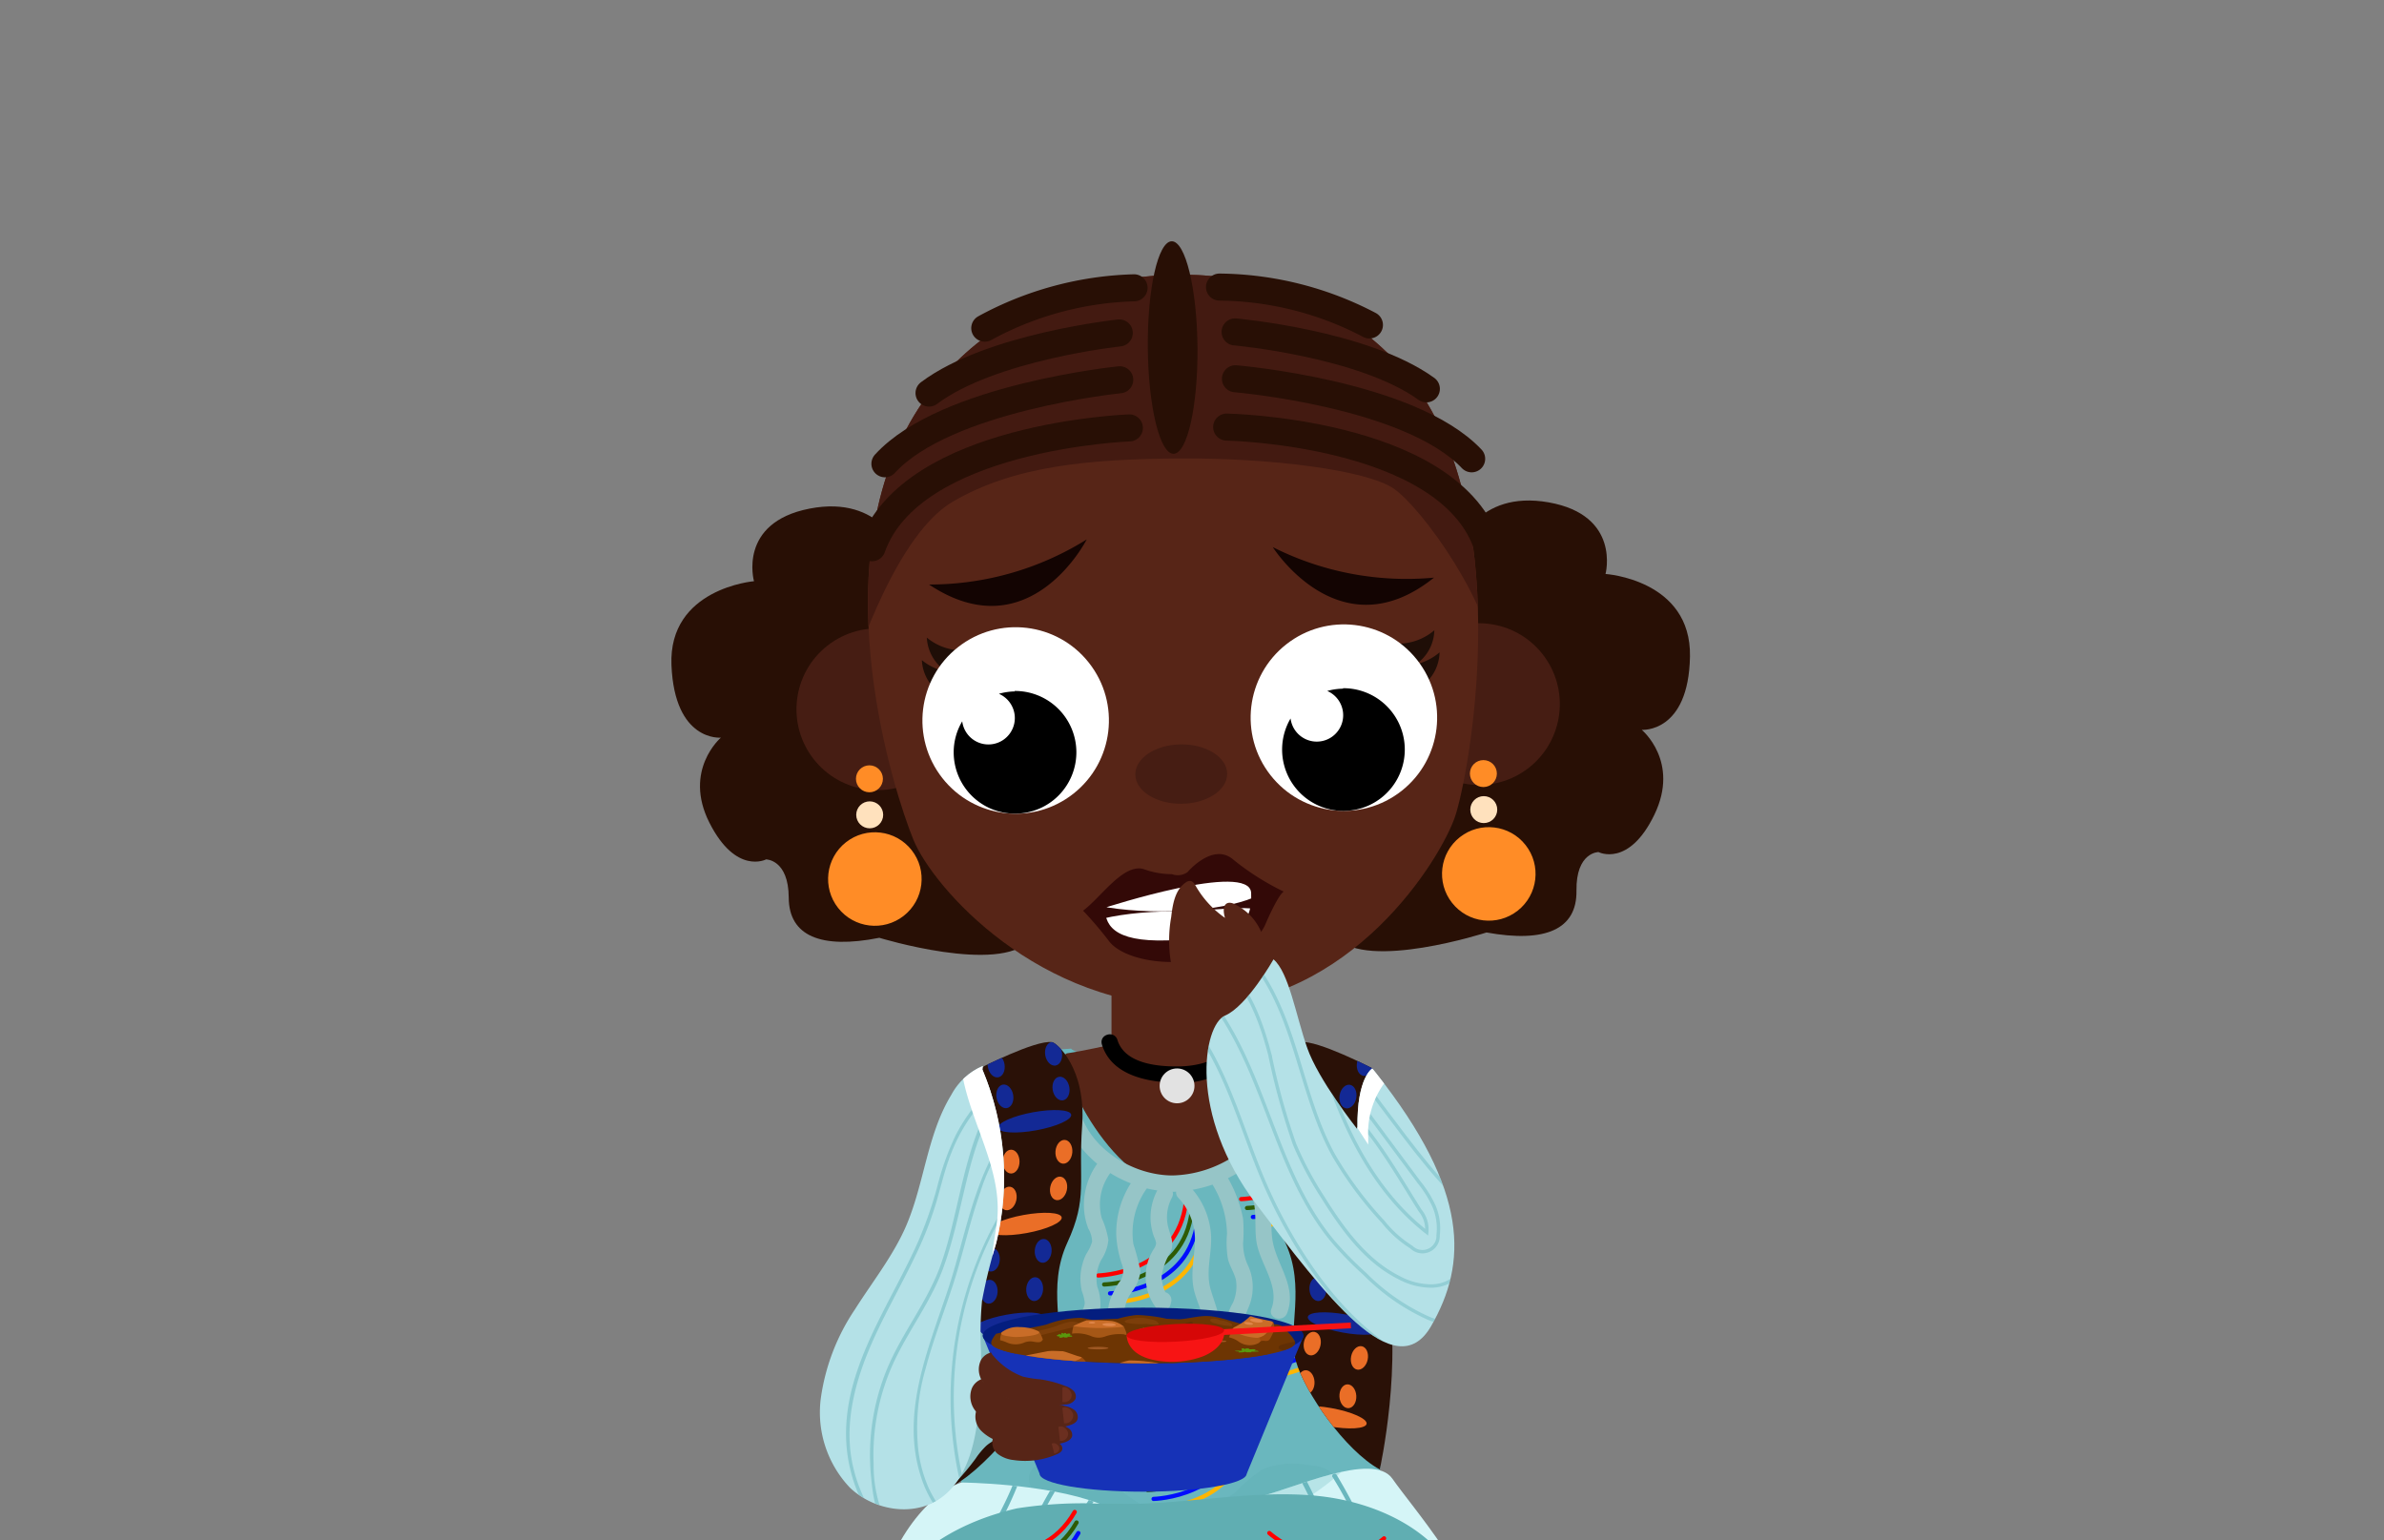 <svg xmlns="http://www.w3.org/2000/svg" xmlns:xlink="http://www.w3.org/1999/xlink" viewBox="0 0 260 168"><rect x="0" y="0" width="260" height="168" fill="#808080" stroke="none"/><defs><style>.cls-1,.cls-30{fill:#6ab7be;}.cls-2{fill:#572517;}.cls-3{fill:#a55716;}.cls-4{fill:#b4e1e7;}.cls-5{fill:#330907;}.cls-6{fill:#d5f5f7;}.cls-7{fill:#2a1107;}.cls-28,.cls-8{fill:#60aeb2;}.cls-12,.cls-13,.cls-14,.cls-15,.cls-24,.cls-60,.cls-9{fill:none;}.cls-10{fill:#9b4a0d;}.cls-11{clip-path:url(#clip-path);}.cls-12{stroke:red;}.cls-12,.cls-13,.cls-14,.cls-15,.cls-24{stroke-linecap:round;stroke-linejoin:round;}.cls-12,.cls-13,.cls-14,.cls-15{stroke-width:0.46px;}.cls-13{stroke:#2d5b04;}.cls-14{stroke:#000dff;}.cls-15{stroke:#ffb600;}.cls-16{fill:#fff;}.cls-17{fill:#e2e2e2;}.cls-18{fill:#280f05;}.cls-19{fill:#461d13;}.cls-20{clip-path:url(#clip-path-2);}.cls-21{fill:#431a11;}.cls-22{fill:#1f0e07;}.cls-23{fill:#130402;}.cls-24{stroke:#280f05;stroke-width:2.95px;}.cls-25{fill:#ff8c26;}.cls-26{fill:#ffe1bd;}.cls-27{fill:#96c5c7;}.cls-28{opacity:0.37;}.cls-29{clip-path:url(#clip-path-3);}.cls-30{opacity:0.28;}.cls-31{clip-path:url(#clip-path-4);}.cls-32{fill:#ea6e27;}.cls-33{fill:#132995;}.cls-34{clip-path:url(#clip-path-5);}.cls-35{fill:#479e9e;}.cls-36{clip-path:url(#clip-path-6);}.cls-37{fill:#87c1c6;}.cls-38{fill:#1632b7;}.cls-39{fill:#041e7f;}.cls-40{clip-path:url(#clip-path-7);}.cls-41{fill:#6d3503;}.cls-42{fill:#7c3e0a;}.cls-43{fill:#602e05;}.cls-44{fill:#c96d28;}.cls-45{fill:#e0874b;}.cls-46{clip-path:url(#clip-path-8);}.cls-47{fill:#9b4a0e;}.cls-48{clip-path:url(#clip-path-9);}.cls-49{clip-path:url(#clip-path-10);}.cls-50{clip-path:url(#clip-path-11);}.cls-51{fill:#9e5823;}.cls-52{fill:#58990d;}.cls-53{clip-path:url(#clip-path-12);}.cls-54{opacity:0.51;}.cls-55{fill:#6b2f20;}.cls-56{clip-path:url(#clip-path-13);}.cls-57{fill:#f71414;}.cls-58{fill:#d60707;}.cls-59{clip-path:url(#clip-path-14);}.cls-60{stroke:#6ab7be;stroke-miterlimit:10;stroke-width:0.37px;opacity:0.44;}</style><clipPath id="clip-path"><path class="cls-1" d="M116.81,114.37s-6.7.32-9.94,2.16-.08,6.1-1.12,20-1.86,19-.72,26.5c0,0,5.85,2.56,21.44,1.92s23.11-2.08,23.88-4-.13-16.83-1.55-21.38-.52-20.54-.26-21.88-4.19-3.06-8.85-3C139.69,114.67,118.54,116.25,116.81,114.37Z"/></clipPath><clipPath id="clip-path-2"><path class="cls-2" d="M127.78,30s-19.19-.41-28.56,16.12-1.73,40.24.39,45.45,13.64,18.38,30.75,18.23S157.2,93.56,158.71,89s6.48-31.3-4-46.49C145.06,28.62,127.78,30,127.78,30Z"/></clipPath><clipPath id="clip-path-3"><path class="cls-6" d="M104.85,161.69s9.25.08,15,2.29,14,0,17.51-.76,12.37-5,14.5-1.94,9.71,11.73,8.54,15.38-10.69,10.53-16,9.75-15.78-.91-19.24-.39-13.7,1.29-18.36.65-13.2-1.85-11.51-10.54S101.74,162.72,104.85,161.69Z"/></clipPath><clipPath id="clip-path-4"><path class="cls-7" d="M114.74,113.66c.53.08,3.72,2.87,3.28,9.09s.64,7.87-1.62,12.79-.19,9.48-1.14,12.87S107.84,160,104,162c0,0-.58-13.62,1.43-22.34s4.86-18.14,1.4-23.15C106.87,116.53,112.92,113.39,114.74,113.66Z"/></clipPath><clipPath id="clip-path-5"><path class="cls-7" d="M141.84,113.66c-.54.08-3.72,2.87-3.29,9.09s-.64,7.87,1.63,12.79.19,9.48,1.14,12.87,5.36,9.78,9.16,11.86c0,0,2.63-11.87.62-20.59s-4.86-18.14-1.4-23.15C149.7,116.53,143.65,113.39,141.84,113.66Z"/></clipPath><clipPath id="clip-path-6"><path class="cls-8" d="M110.91,164.51c-6,1.36-11.82,4.59-14.51,10.08-3.66,7.49-.7,17.13,5.65,22.53a20,20,0,0,1,3.53-8c3.9-5.06,11.22-2.7,17.46-4.06,7-1.54,12.11-4.43,18.91-2s14.28,6.37,14,13.58c4.39-3.17,4.9-9.43,4.78-14.85-.07-3.05-.22-6.17-1.42-9-2.58-6-9.44-9.09-15.94-9.67s-13,.75-19.54.9c-1.7,0-3.41,0-5.11-.06A46.8,46.8,0,0,0,110.91,164.51Z"/></clipPath><clipPath id="clip-path-7"><path class="cls-9" d="M141.25,146.45c0,1.24-7.84,2.25-16.45,2.25s-16.7-1-16.7-2.25,7.27-8.31,15.87-8.31S141.25,145.2,141.25,146.45Z"/></clipPath><clipPath id="clip-path-8"><path class="cls-3" d="M120.75,149.29a1.64,1.64,0,0,0-.25,1.2c.17.54,4.6.7,4.94.64a3.37,3.37,0,0,0,1.93-1c.33-.6-.31-1.2-.31-1.2l-3.91.09Z"/></clipPath><clipPath id="clip-path-9"><path class="cls-3" d="M111.46,148a12.63,12.63,0,0,0-.35,1.72c-.07.67,2.65,1.7,3.38,1.65a11.3,11.3,0,0,0,4.11-1.64c.61-.63-.68-1.73-.68-1.73l-5,0Z"/></clipPath><clipPath id="clip-path-10"><path class="cls-10" d="M134.47,144.88A8.22,8.22,0,0,0,134,146c-.13.41,1.86,1.15,3.14,1.13a2.06,2.06,0,0,0,1.78-1.42c0-.11.18-1.39-.12-1.56l-3.07.73Z"/></clipPath><clipPath id="clip-path-11"><path class="cls-3" d="M125.34,146.11s-.36.9-.1,1.3,3,.3,3.56.33a5,5,0,0,0,2.71-.4c.68-.51.18-1.51.18-1.51l-5.63.18Z"/></clipPath><clipPath id="clip-path-12"><path class="cls-4" d="M107.19,116.26a7,7,0,0,0-3.44,3.15c-2.67,4.37-2.94,9.78-5,14.46-1.42,3.2-3.65,6-5.51,8.94a23,23,0,0,0-3.73,9.76,11.92,11.92,0,0,0,3.18,9.68c2.54,2.43,6.74,3.2,9.69,1.28s3.95-5.84,4.31-9.38a60.33,60.33,0,0,0,.3-6.72,38.07,38.07,0,0,1,.11-5.55,58.22,58.22,0,0,1,1.55-6.32,30.32,30.32,0,0,0-1.51-18.92"/></clipPath><clipPath id="clip-path-13"><path class="cls-5" d="M120.5,99s15.8-5.12,15.95-1.61-1.47,4.69-8,5.12S120.5,101.23,120.5,99Z"/></clipPath><clipPath id="clip-path-14"><path class="cls-4" d="M138.89,104.63s-2.89,5.11-5.28,6.13-4.08,10.72,3.41,20.59,15.14,20.08,19.06,13.28,4.25-14.63-6-27.58l-.42-.52s-1.69,1-1.61,6.39l-.06.18s-4.21-5.31-5.44-8.85S140.57,106.06,138.89,104.63Z"/></clipPath></defs><g id="Layer_7" data-name="Layer 7"><path class="cls-1" d="M116.81,114.37s-6.7.32-9.94,2.16-.08,6.1-1.12,20-1.86,19-.72,26.5c0,0,5.85,2.56,21.44,1.92s23.11-2.08,23.88-4-.13-16.83-1.55-21.38-.52-20.54-.26-21.88-4.19-3.06-8.85-3C139.69,114.67,118.54,116.25,116.81,114.37Z"/><g class="cls-11"><path class="cls-12" d="M119.77,139.11s8.7-.17,9.58-8.1"/><path class="cls-13" d="M120.42,140.09s8.69-.17,9.57-8.11"/><path class="cls-14" d="M121.06,141.06s8.7-.17,9.57-8.1"/><path class="cls-15" d="M121.7,142s8.7-.17,9.57-8.11"/><path class="cls-12" d="M112.32,151.86s8.69-.17,9.57-8.11"/><path class="cls-13" d="M113,152.83s8.7-.17,9.57-8.1"/><path class="cls-14" d="M113.6,153.81s8.7-.17,9.57-8.11"/><path class="cls-15" d="M114.24,154.78s8.7-.17,9.57-8.1"/><path class="cls-12" d="M124.52,161.53s8.7-.17,9.58-8.11"/><path class="cls-13" d="M125.17,162.51s8.7-.18,9.57-8.11"/><path class="cls-14" d="M125.81,163.48s8.7-.17,9.57-8.11"/><path class="cls-15" d="M126.45,164.46s8.7-.17,9.57-8.11"/><path class="cls-12" d="M135.36,130.78s8.69-.17,9.57-8.11"/><path class="cls-13" d="M136,131.75s8.7-.17,9.57-8.1"/><path class="cls-14" d="M136.64,132.73s8.7-.17,9.57-8.11"/><path class="cls-15" d="M137.28,133.7s8.7-.17,9.57-8.1"/><path class="cls-12" d="M136.07,147.22s8.7-.17,9.58-8.11"/><path class="cls-13" d="M136.72,148.19s8.69-.17,9.57-8.11"/><path class="cls-14" d="M137.36,149.17s8.7-.17,9.57-8.11"/><path class="cls-15" d="M138,150.14s8.7-.17,9.57-8.11"/><path class="cls-16" d="M102.53,112.63c3.9,1.45,6.62,5.2,7.7,9.22s.72,8.29,0,12.38a66.06,66.06,0,0,1-1.76,7.22c-.48,1.56-1.24,3.32-2.82,3.7-2.45-10.65-4.91-21.55-3.72-32.42.07-.63.72-1.46,1.12-1l-.35,1.14"/></g><path class="cls-2" d="M121.22,107.62v6.31s-3.11.7-4.84.95,4.58,14.7,12.19,14.7,12-12.1,12.53-14.52l-6-1.65v-6.59S122.17,103.91,121.22,107.62Z"/><path d="M120.17,113.9c1,3.32,4.83,4.11,7.88,4.18a9.77,9.77,0,0,0,8.44-3.74c.66-.94-.88-1.82-1.53-.9-1.5,2.11-4.16,2.89-6.64,2.87-2.23,0-5.66-.35-6.45-2.88-.33-1.09-2-.63-1.7.47Z"/><circle class="cls-17" cx="128.37" cy="118.43" r="1.9"/><path class="cls-18" d="M98.3,60.24s-2.13-6.3-10-4.77-6.07,7.92-6.07,7.92-9.35.77-9,9.16,5.39,7.9,5.39,7.9S74.47,84,77.37,89.73s6.18,4,6.18,4,2.45,0,2.47,4.17,3.49,5.65,9.88,4.38c0,0,13.08,4,16.42.27l-2.85-38Z"/><path class="cls-18" d="M159,59.72s2-6.33,9.9-4.93,6.2,7.81,6.2,7.81,9.36.61,9.21,9-5.26,8-5.26,8,4.18,3.45,1.38,9.25-6.1,4.08-6.1,4.08-2.46,0-2.4,4.22-3.4,5.71-9.81,4.55c0,0-13,4.21-16.42.55l2.2-38Z"/><circle class="cls-19" cx="95.68" cy="77.35" r="8.82" transform="translate(-27.34 75.72) rotate(-38.19)"/><circle class="cls-19" cx="161.29" cy="76.79" r="8.82" transform="translate(-12.95 116.16) rotate(-38.19)"/><path class="cls-2" d="M127.78,30s-19.19-.41-28.56,16.12-1.73,40.24.39,45.45,13.64,18.38,30.75,18.23S157.2,93.56,158.71,89s6.48-31.3-4-46.49C145.06,28.62,127.78,30,127.78,30Z"/><g class="cls-20"><path class="cls-21" d="M92.5,74.54s4.67-15.86,11.37-19.8S118.75,50.07,128.6,50,149,51.24,152,53.29,162.84,66,163.29,73.55l3.11-45.93-53.33-5S96,26.79,95.6,26.93s-8.47,10.44-8.47,10.44Z"/></g><ellipse class="cls-18" cx="127.89" cy="37.91" rx="2.71" ry="11.59" transform="translate(-0.32 1.09) rotate(-0.49)"/><path class="cls-22" d="M105.24,70.93a6.07,6.07,0,0,1-4.16-1.39,4.68,4.68,0,0,0,2.11,3.68S106,73.26,105.24,70.93Z"/><path class="cls-22" d="M104.7,73.36A6.12,6.12,0,0,1,100.54,72a4.64,4.64,0,0,0,2.11,3.68S105.44,75.69,104.7,73.36Z"/><circle class="cls-16" cx="110.77" cy="78.57" r="10.17" transform="translate(-24.87 85.31) rotate(-38.19)"/><path d="M110.68,75.41a6.65,6.65,0,0,0-1.74.26,2.88,2.88,0,1,1-4,3,6.59,6.59,0,0,0-.93,3.44,6.69,6.69,0,1,0,6.63-6.75Z"/><path class="cls-22" d="M152.3,70.2a6.08,6.08,0,0,0,4.13-1.46,4.64,4.64,0,0,1-2,3.71S151.6,72.54,152.3,70.2Z"/><path class="cls-22" d="M152.88,72.62A6.15,6.15,0,0,0,157,71.15,4.68,4.68,0,0,1,155,74.87S152.19,75,152.88,72.62Z"/><circle class="cls-16" cx="146.57" cy="78.26" r="10.17" transform="translate(-17.02 107.38) rotate(-38.19)"/><path d="M146.49,75.11a6.59,6.59,0,0,0-1.74.25,2.88,2.88,0,1,1-4,3,6.69,6.69,0,1,0,5.71-3.3Z"/><path class="cls-23" d="M101.32,63.75a32.33,32.33,0,0,0,17.2-4.92S112.31,71.07,101.32,63.75Z"/><path class="cls-23" d="M156.39,63a32.37,32.37,0,0,1-17.58-3.33S146.11,71.24,156.39,63Z"/><ellipse class="cls-19" cx="128.82" cy="84.43" rx="5.01" ry="3.24" transform="translate(-0.71 1.1) rotate(-0.49)"/><path class="cls-24" d="M123.17,46.67s-23.76.84-28.07,13.07"/><path class="cls-24" d="M122.12,41.42s-19,1.91-25.61,9.16"/><path class="cls-24" d="M122.07,36.31s-14,1.49-20.75,6.56"/><path class="cls-24" d="M123.68,31.39a36,36,0,0,0-16.28,4.4"/><path class="cls-24" d="M133.78,46.58s23.77.44,28.29,12.59"/><path class="cls-24" d="M134.74,41.31s19,1.59,25.76,8.73"/><path class="cls-24" d="M134.7,36.2s14,1.25,20.86,6.21"/><path class="cls-24" d="M133,31.31a35.84,35.84,0,0,1,16.35,4.13"/><circle class="cls-25" cx="162.37" cy="95.3" r="5.1" transform="translate(-24.17 120.8) rotate(-38.19)"/><circle class="cls-26" cx="161.82" cy="88.3" r="1.47"/><circle class="cls-25" cx="161.78" cy="84.37" r="1.47"/><circle class="cls-25" cx="95.41" cy="95.87" r="5.1" transform="translate(-38.85 79.51) rotate(-38.19)"/><circle class="cls-26" cx="94.85" cy="88.87" r="1.47"/><circle class="cls-25" cx="94.82" cy="84.94" r="1.47"/><path class="cls-27" d="M116.05,121.47c1.3,5.09,6.81,8.45,11.87,8.51a14.52,14.52,0,0,0,13-8.91c.44-1-1.27-1.51-1.7-.47a12.73,12.73,0,0,1-11.34,7.6c-4.29,0-9.06-2.88-10.17-7.2a.88.88,0,0,0-1.7.47Z"/><path class="cls-27" d="M120,126.49a7.7,7.7,0,0,0-1.79,4.88,7.11,7.11,0,0,0,.48,2.62,3,3,0,0,1,.42,1.43,5.15,5.15,0,0,1-.65,1.36,6.27,6.27,0,0,0-.63,2.55,6.67,6.67,0,0,0,.15,1.47,4.83,4.83,0,0,1,.32,1.27c0,.71-.64,1.35-1,1.92a3.41,3.41,0,0,0-.58,2.12c.08.65,1,1.3,1.52.62a7.45,7.45,0,0,0,1.11-1.91c.43-1.06-1.28-1.52-1.71-.47a4.29,4.29,0,0,1-.66,1.13l1.52.63c-.15-1.29,1.29-2.32,1.51-3.59a5.47,5.47,0,0,0-.34-2.19,4.41,4.41,0,0,1,.43-2.92,4.74,4.74,0,0,0,.78-2.17,9.36,9.36,0,0,0-.73-2.4,5.78,5.78,0,0,1,1.09-5.1c.71-.87-.53-2.13-1.26-1.25Z"/><path class="cls-27" d="M123.61,128.64a10.05,10.05,0,0,0-1.87,6.07,11.64,11.64,0,0,0,.61,3.15,2,2,0,0,1-.36,2.08,11.3,11.3,0,0,0-.81,1.54,4.69,4.69,0,0,0-.17,3.05c.29,1.16,1,2.27.88,3.5-.2,2.08-1.7,3.73-.63,5.82a.85.85,0,0,0,.77.44,1.14,1.14,0,0,0,1.11-1.48c-.22-1.12-1.93-.64-1.71.47l0,.18.09-.68-.12.16.77-.44-.18,0,.76.44c-.46-.91.07-2,.38-2.86a6.81,6.81,0,0,0,.5-2.67,11.18,11.18,0,0,0-.79-2.82,3.91,3.91,0,0,1,.54-3.6,4.54,4.54,0,0,0,1-2.36,26,26,0,0,0-.77-2.94,8.33,8.33,0,0,1,1.53-6.17c.66-.93-.87-1.82-1.53-.9Z"/><path class="cls-27" d="M126.26,129.75a6.29,6.29,0,0,0-.77,3.42,6.36,6.36,0,0,0,.37,1.73,2.27,2.27,0,0,1,.23.71,1.49,1.49,0,0,1-.3.68,5.6,5.6,0,0,0,.23,6.26.9.9,0,0,0,1.62-.21l.1-.38a.89.89,0,0,0-1.71-.47l-.1.38,1.62-.21a4,4,0,0,1-.85-2.55,7.35,7.35,0,0,1,1-2.63c.43-1.1-.19-1.91-.37-3a4.5,4.5,0,0,1,.48-2.86c.54-1-1-1.9-1.53-.9Z"/><path class="cls-27" d="M128.51,130.64a6.63,6.63,0,0,1,1.81,4.79c-.06,1.94-.58,3.73,0,5.66.24.83.6,1.62.82,2.45a4.14,4.14,0,0,1-.23,2.75,5.23,5.23,0,0,0-.38,2.44,12.19,12.19,0,0,1,.37,2.93c-.16,1.11,1.53,1.6,1.71.47l.09-.57c.17-1.12-1.54-1.6-1.71-.48l-.09.58,1.71.47a7.93,7.93,0,0,0-.17-2.7,5.6,5.6,0,0,1,.38-3.21c.65-2-.24-3.69-.79-5.6-.61-2.13.29-4.26,0-6.41a8.49,8.49,0,0,0-2.28-4.82c-.78-.84-2,.42-1.25,1.25Z"/><path class="cls-28" d="M121.65,162.05a17.67,17.67,0,0,0,3,2.14,8.12,8.12,0,0,0,3.51.72,10.17,10.17,0,0,0,6.53-2.13,18.31,18.31,0,0,1,3-2.52,8.72,8.72,0,0,1,4.76-.5c1.19.1,2.56.31,3.13,1.36.73,1.35-.49,2.95-1.77,3.81-3.49,2.35-7.9,2.78-12.11,3a39.34,39.34,0,0,1-7.52-.13c-3.57-.49-10-1.81-11.72-5.57-.87-1.95.72-2.82,2.55-2.84A11.35,11.35,0,0,1,121.65,162.05Z"/><path class="cls-27" d="M132.22,129.17a10.65,10.65,0,0,1,1.6,5.38,10.69,10.69,0,0,0,.09,2.71c.18.83.71,1.54.89,2.38a4.43,4.43,0,0,1-.35,2.48,5.17,5.17,0,0,0-.73,2.43,10.72,10.72,0,0,0,.86,2.5c.23.58.37,1.37,1,1.68a1,1,0,0,0,1.39-.91.92.92,0,0,0-.66-.86h-.06c-1.11-.18-1.59,1.53-.47,1.71h.06l-.65-.85v.09l.26-.63-.06.06,1.08-.14c.11.06-.24-.81-.29-.94-.16-.42-.36-.84-.49-1.27a1.64,1.64,0,0,1,.07-1.45c.14-.32.28-.63.41-.95a5.63,5.63,0,0,0,0-4.43,5.78,5.78,0,0,1-.6-2.54,17.52,17.52,0,0,0,0-2.71,14.42,14.42,0,0,0-1.77-4.63c-.53-1-2.06-.12-1.53.89Z"/><path class="cls-27" d="M135.08,127.6a11.58,11.58,0,0,1,1.67,3.6c.27,1.36.08,2.78.27,4.16.34,2.43,2.6,4.89,1.64,7.39-.41,1.06,1.3,1.53,1.71.47,1.12-2.92-1.18-5.28-1.6-8-.22-1.48,0-3-.32-4.45a13.14,13.14,0,0,0-1.84-4,.89.89,0,0,0-1.53.9Z"/><path class="cls-6" d="M104.85,161.69s9.25.08,15,2.29,14,0,17.51-.76,12.37-5,14.5-1.94,9.71,11.73,8.54,15.38-10.69,10.53-16,9.75-15.78-.91-19.24-.39-13.7,1.29-18.36.65-13.2-1.85-11.51-10.54S101.74,162.72,104.85,161.69Z"/><g class="cls-29"><path class="cls-1" d="M111,160.44c-1.2,3.84-3.65,7.12-5,10.89a26.09,26.09,0,0,0-.88,14.7c.18.79,1,2.43.19,3.06-.25.2.11.56.37.36a1.66,1.66,0,0,0,.42-1.69c-.18-.95-.5-1.87-.68-2.83a25.34,25.34,0,0,1-.41-6.15,26.37,26.37,0,0,1,1.1-6.17,34.14,34.14,0,0,1,2.55-5.81,37.56,37.56,0,0,0,2.85-6.22c.1-.32-.4-.45-.5-.14Z"/><path class="cls-1" d="M114.74,162.22a35.9,35.9,0,0,0-5.2,20.26,36.91,36.91,0,0,0,.78,5.92c.07.32.57.18.5-.14a35.38,35.38,0,0,1,4.36-25.79c.18-.28-.27-.54-.44-.25Z"/><path class="cls-1" d="M119.41,162.61a26.27,26.27,0,0,0-4.52,11.09,27.3,27.3,0,0,0,.94,12.18c.19.64.39,1.27.6,1.91.12.35.2,1,.54,1.2a.38.38,0,1,0,.48-.59.26.26,0,0,0-.31,0l-.06,0c-.28.18,0,.62.26.45l.06,0-.32,0a.47.47,0,0,0,0-.55l-.15-.45c-.09-.3-.19-.59-.29-.89q-.28-.9-.54-1.8a27.9,27.9,0,0,1-.78-3.49,25.76,25.76,0,0,1,4.51-18.71c.19-.27-.26-.53-.45-.26Z"/><path class="cls-1" d="M122.47,163.35c-2.45,3.3-3.19,7.49-3,11.52.18,4.67,1.32,9.29,2.19,13.87.06.32.56.18.5-.14-.85-4.45-2-8.95-2.17-13.49-.19-4,.51-8.2,3-11.5.2-.27-.25-.53-.44-.26Z"/><path class="cls-1" d="M125.22,163.61a96.71,96.71,0,0,0,.36,24l.49-.14-.1-.6c-.06-.33-.56-.19-.5.14l.11.6c0,.33.54.18.49-.14a97,97,0,0,1-.34-23.9c0-.33-.47-.33-.51,0Z"/><path class="cls-1" d="M129.89,162.86l.16,13.52.08,6.7,0,3.35,0,1.74c0,.27-.11,1.49.11,1.57l.18.18v0l-.25.19h.06c.33,0,.33-.53,0-.52h-.06a.27.27,0,0,0-.25.19.37.37,0,1,0,.69.25,3.65,3.65,0,0,0,.05-1.58l0-2-.1-7.81-.18-15.76a.26.26,0,0,0-.52,0Z"/><path class="cls-1" d="M133.35,163.63a28.56,28.56,0,0,0,1.1,5.64,53.05,53.05,0,0,1,1.11,6.12,51.29,51.29,0,0,1,0,12.07c-.07.6-.15,1.2-.24,1.81-.05.26-.14.6.06.83a.4.4,0,0,0,.69-.36.25.25,0,0,0-.49.14l0,.08.06-.25c.17,0,.22-.06.15-.31s0-.31.07-.47,0-.35.08-.53c.07-.55.14-1.1.19-1.65.11-1.1.19-2.21.23-3.31a52.07,52.07,0,0,0-1.19-13.15,38.93,38.93,0,0,1-1.35-6.66.26.26,0,0,0-.51,0Z"/><path class="cls-1" d="M136.56,162a47,47,0,0,1,3.9,14.08,85.24,85.24,0,0,1-.25,15.07c0,.3.42.33.51.07l.29-.83c.11-.32-.39-.45-.5-.14l-.29.83.51.07a83.39,83.39,0,0,0,.2-15.56A48.52,48.52,0,0,0,137,161.77c-.14-.3-.58,0-.45.26Z"/><path class="cls-1" d="M141.25,160.36a41.28,41.28,0,0,1,4.56,11.79,47.81,47.81,0,0,1,.78,13.4c-.17,2.64-.47,5.27-.77,7.89h.51V192a.25.25,0,1,0-.51,0v1.4c0,.34.47.32.51,0a92.31,92.31,0,0,0,.89-14.19,41.82,41.82,0,0,0-2.47-12.61,42.76,42.76,0,0,0-3.06-6.54.26.26,0,0,0-.44.26Z"/><path class="cls-1" d="M145.34,161.11a43.15,43.15,0,0,1,5.07,11.68,58.33,58.33,0,0,1,1.22,12.44q0,1.71,0,3.42c0,1.09.19,2.51-.55,3.42l.43.11-.26-.73c-.11-.31-.6-.18-.5.14l.26.73c.06.16.3.28.43.11a3.52,3.52,0,0,0,.69-2.18c0-1.06,0-2.13,0-3.2,0-2.24,0-4.48-.18-6.72a39.41,39.41,0,0,0-2.68-12.74,61.48,61.48,0,0,0-3.5-6.74.26.26,0,0,0-.45.26Z"/><path class="cls-30" d="M121.14,163.55a5.47,5.47,0,0,0,3.06,2.59c7,3.13,16.48-.43,22.14-5.64-.83-.95-2.81.89-4.06.71a78.75,78.75,0,0,0-16.74-.52c-2.62.19-5.44.62-7.32,2.46"/></g><path class="cls-7" d="M114.74,113.66c.53.08,3.72,2.87,3.28,9.09s.64,7.87-1.62,12.79-.19,9.48-1.14,12.87S107.84,160,104,162c0,0-.58-13.62,1.43-22.34s4.86-18.14,1.4-23.15C106.87,116.53,112.92,113.39,114.74,113.66Z"/><g class="cls-31"><ellipse class="cls-32" cx="111.81" cy="133.49" rx="4.05" ry="1" transform="translate(-22.19 22.29) rotate(-10.36)"/><ellipse class="cls-32" cx="111.51" cy="154.58" rx="4.05" ry="1" transform="translate(-25.99 22.58) rotate(-10.36)"/><ellipse class="cls-33" cx="112.85" cy="122.28" rx="4.05" ry="1" transform="translate(-20.16 22.3) rotate(-10.36)"/><ellipse class="cls-33" cx="109.94" cy="144.36" rx="4.05" ry="1" transform="translate(-24.18 22.14) rotate(-10.36)"/><ellipse class="cls-32" cx="110.27" cy="126.69" rx="0.92" ry="1.3"/><ellipse class="cls-32" cx="109.94" cy="130.7" rx="1.3" ry="0.92" transform="translate(-40.93 210.76) rotate(-77.88)"/><ellipse class="cls-32" cx="108.31" cy="148.11" rx="0.92" ry="1.3" transform="translate(-27.62 24.85) rotate(-11.62)"/><ellipse class="cls-32" cx="113.32" cy="146.82" rx="0.92" ry="1.3" transform="translate(-27.25 25.84) rotate(-11.62)"/><ellipse class="cls-32" cx="109.56" cy="152.27" rx="1.3" ry="0.92" transform="translate(-48.45 253.37) rotate(-86.88)"/><ellipse class="cls-32" cx="114.13" cy="150.73" rx="1.3" ry="0.92" transform="translate(-42.6 256.48) rotate(-86.88)"/><ellipse class="cls-33" cx="108.12" cy="137.38" rx="1.3" ry="0.92" transform="translate(-36.78 235.2) rotate(-85.82)"/><ellipse class="cls-33" cx="107.81" cy="141.58" rx="1.3" ry="0.92" transform="matrix(0.07, -1, 1, 0.07, -41.25, 238.78)"/><ellipse class="cls-33" cx="112.85" cy="140.6" rx="1.3" ry="0.92" transform="translate(-35.61 242.9) rotate(-85.82)"/><ellipse class="cls-33" cx="113.77" cy="136.42" rx="1.3" ry="0.92" transform="translate(-30.58 239.95) rotate(-85.82)"/><ellipse class="cls-32" cx="115.44" cy="129.6" rx="1.3" ry="0.92" transform="translate(-35.5 215.27) rotate(-77.88)"/><ellipse class="cls-32" cx="116.03" cy="125.61" rx="1.3" ry="0.92" transform="translate(-19.27 230.19) rotate(-84.97)"/><ellipse class="cls-33" cx="109.58" cy="119.58" rx="0.92" ry="1.3" transform="translate(-18.38 19.92) rotate(-9.59)"/><ellipse class="cls-33" cx="108.64" cy="116.23" rx="0.92" ry="1.3" transform="translate(-17.84 19.71) rotate(-9.59)"/><ellipse class="cls-33" cx="115.71" cy="118.74" rx="0.92" ry="1.3" transform="translate(-18.16 20.92) rotate(-9.59)"/><ellipse class="cls-33" cx="114.9" cy="114.94" rx="0.92" ry="1.3" transform="translate(-17.54 20.74) rotate(-9.59)"/></g><path class="cls-7" d="M141.84,113.66c-.54.08-3.72,2.87-3.29,9.09s-.64,7.87,1.63,12.79.19,9.48,1.14,12.87,5.36,9.78,9.16,11.86c0,0,2.63-11.87.62-20.59s-4.86-18.14-1.4-23.15C149.7,116.53,143.65,113.39,141.84,113.66Z"/><g class="cls-34"><ellipse class="cls-32" cx="144.77" cy="133.49" rx="1" ry="4.05" transform="translate(-12.59 251.88) rotate(-79.64)"/><ellipse class="cls-32" cx="145.07" cy="154.58" rx="1" ry="4.05" transform="translate(-33.09 269.47) rotate(-79.64)"/><ellipse class="cls-33" cx="143.73" cy="122.28" rx="1" ry="4.05" transform="translate(-2.41 241.66) rotate(-79.64)"/><ellipse class="cls-33" cx="146.63" cy="144.36" rx="1" ry="4.05" transform="translate(-21.76 262.63) rotate(-79.64)"/><ellipse class="cls-32" cx="146.31" cy="126.69" rx="0.92" ry="1.3"/><ellipse class="cls-32" cx="146.63" cy="130.7" rx="0.92" ry="1.3" transform="translate(-24.17 33.69) rotate(-12.12)"/><ellipse class="cls-32" cx="148.27" cy="148.11" rx="1.3" ry="0.92" transform="translate(-26.68 263.5) rotate(-78.38)"/><ellipse class="cls-32" cx="143.25" cy="146.82" rx="1.3" ry="0.92" transform="matrix(0.2, -0.98, 0.98, 0.2, -29.42, 257.56)"/><ellipse class="cls-32" cx="147.01" cy="152.27" rx="0.92" ry="1.3" transform="translate(-8.08 8.24) rotate(-3.12)"/><ellipse class="cls-32" cx="142.45" cy="150.73" rx="0.92" ry="1.3" transform="translate(-8 7.99) rotate(-3.12)"/><ellipse class="cls-33" cx="148.45" cy="137.38" rx="0.92" ry="1.3" transform="translate(-9.62 11.19) rotate(-4.18)"/><ellipse class="cls-33" cx="148.76" cy="141.58" rx="0.92" ry="1.3" transform="translate(-9.93 11.22) rotate(-4.18)"/><ellipse class="cls-33" cx="143.73" cy="140.6" rx="0.92" ry="1.3" transform="translate(-9.87 10.85) rotate(-4.18)"/><ellipse class="cls-33" cx="142.8" cy="136.42" rx="0.92" ry="1.3" transform="translate(-9.57 10.77) rotate(-4.18)"/><ellipse class="cls-32" cx="141.13" cy="129.6" rx="0.92" ry="1.3" transform="translate(-24.06 32.52) rotate(-12.12)"/><ellipse class="cls-32" cx="140.55" cy="125.61" rx="0.92" ry="1.3" transform="translate(-10.47 12.8) rotate(-5.03)"/><ellipse class="cls-33" cx="147" cy="119.58" rx="1.3" ry="0.92" transform="translate(4.61 244.62) rotate(-80.41)"/><ellipse class="cls-33" cx="147.94" cy="116.23" rx="1.3" ry="0.92" transform="matrix(0.17, -0.99, 0.99, 0.17, 8.69, 242.75)"/><ellipse class="cls-33" cx="140.87" cy="118.74" rx="1.3" ry="0.92" transform="translate(0.33 237.87) rotate(-80.41)"/><ellipse class="cls-33" cx="141.68" cy="114.94" rx="1.3" ry="0.92" transform="translate(4.75 235.5) rotate(-80.41)"/></g><path class="cls-35" d="M101.05,196.07a8,8,0,0,0,6.31,2.14,26.68,26.68,0,0,0,6.67-1.64c10-3.34,21.16-5.62,31-1.73,3.2,1.27,8,3.83,11,2,2.2-1.37,1.69-4.92,2.11-7.47.87-5.19,1.65-10.83-.9-15.42-2.27-4.06-6.69-6.4-11.06-8a34.73,34.73,0,0,0-10-2.2c-6.87-.33-13.54,2.22-19.72,5.21a32.22,32.22,0,0,0-7.87,4.94c-5.36,4.92-7.28,12.47-8.81,19.58l1.52.08"/><path class="cls-8" d="M110.91,164.51c-6,1.36-11.82,4.59-14.51,10.08-3.66,7.49-.7,17.13,5.65,22.53a20,20,0,0,1,3.53-8c3.9-5.06,11.22-2.7,17.46-4.06,7-1.54,12.11-4.43,18.91-2s14.28,6.37,14,13.58c4.39-3.17,4.9-9.43,4.78-14.85-.07-3.05-.22-6.17-1.42-9-2.58-6-9.44-9.09-15.94-9.67s-13,.75-19.54.9c-1.7,0-3.41,0-5.11-.06A46.8,46.8,0,0,0,110.91,164.51Z"/><g class="cls-36"><path class="cls-12" d="M105.21,168.51s8,3.32,12-3.61"/><path class="cls-13" d="M105.41,169.66s8,3.32,12-3.61"/><path class="cls-14" d="M105.61,170.81s8,3.32,12-3.61"/><path class="cls-12" d="M138.43,167.2s6.49,5.8,12.52.58"/></g><path class="cls-37" d="M102,163.75a26.15,26.15,0,0,0,4.41-4.68,8.23,8.23,0,0,1,1.16-1.39c.83-.72,1.94-1,2.71-1.8,1-1,1.21-2.67,1.32-4.17a6.73,6.73,0,0,0-.33-3.35,5.29,5.29,0,0,0-3.26-2.47c-.51-.18-1.11-.43-1.24-1a1.33,1.33,0,0,0-.15-.6c-.24-.3-.68,0-.92.29a20.72,20.72,0,0,0-2.78,5.37c-1.15,2.9-2.31,5.8-3.25,8.8a7.84,7.84,0,0,0-.48,2.83,2.61,2.61,0,0,0,1.42,2.28,3,3,0,0,0,.78.16"/><ellipse class="cls-38" cx="124.67" cy="160.73" rx="11.29" ry="1.96"/><polygon class="cls-38" points="107.17 145.66 113.38 160.73 135.97 160.73 142.18 145.66 107.17 145.66"/><ellipse class="cls-39" cx="124.67" cy="145.66" rx="17.5" ry="3.04"/><g class="cls-40"><path class="cls-41" d="M145.58,148.63l.06-.17a1.49,1.49,0,0,0-.87-1.51,13.56,13.56,0,0,0-1.76-.61c-1.46-.55-2.64-1.91-4.2-1.92a13.46,13.46,0,0,0-1.39.16c-2,.19-3.83-1-5.81-1.05-1,0-2,.29-3,.36l-1.37-.06a17.21,17.21,0,0,0-3.26-.41,11,11,0,0,0-2.1.42c-.92,0-1.82.08-2.7.14a11.56,11.56,0,0,0-1.28-.25,10.89,10.89,0,0,0-3.74.72c-1.78.47-3.64.56-5.44,1a7.45,7.45,0,0,0-4.66,2.73l-.16.22-.07.11-.19.27h0a1.61,1.61,0,0,0-.17.71c0,3.12,9.47,5.66,21.15,5.66s21.16-2.54,21.16-5.66A1.68,1.68,0,0,0,145.58,148.63Z"/><path class="cls-42" d="M110.85,145.33a.47.47,0,0,0-.31,0c-.12,0-.21.15-.15.25a.25.25,0,0,0,.13.09,3.44,3.44,0,0,0,1.56.18,13.62,13.62,0,0,0,2.29-.44l2.85-.7a1.3,1.3,0,0,0,.68-.32,1.94,1.94,0,0,0-1.32-.2,7.64,7.64,0,0,0-1.31.41,14,14,0,0,1-4.15.78Z"/><path class="cls-43" d="M129,144.48c-.54.16-1.12-.09-1.69,0a.16.16,0,0,0-.09,0c-.07,0,0,.15,0,.2a.46.46,0,0,0,.23.06,2.26,2.26,0,0,1,.68.17,2,2,0,0,0,.51.21,1.43,1.43,0,0,0,1-.4l.38-.3s.05,0,.06-.06a.14.14,0,0,0-.08-.18.33.33,0,0,0-.22,0,2.61,2.61,0,0,0-.66.24"/><path class="cls-43" d="M120.64,144.51a12,12,0,0,0,1.58-.07.49.49,0,0,1,.27.06,1.39,1.39,0,0,1-1,.39,3.13,3.13,0,0,1-1-.19c-.06,0-.11,0-.13-.09a.08.08,0,0,1,0-.11.09.09,0,0,1,.11,0"/><path class="cls-43" d="M141.16,149.77a18,18,0,0,0-2.43.17,9,9,0,0,1-2.32-.12c0,.25.33.36.58.42a6.13,6.13,0,0,0,1.94.25c.38,0,.75-.14,1.13-.18s.72,0,1.07-.08a1.52,1.52,0,0,0,1-.47.8.8,0,0,0-.71,0"/><path class="cls-43" d="M141.24,146.33a11.57,11.57,0,0,0-1.44.33.71.71,0,0,0-.25.11.26.26,0,0,0-.1.24c0,.11.14.16.25.2a6,6,0,0,0,2.28.16,1,1,0,0,0,.47-.1.31.31,0,0,0,.14-.41.39.39,0,0,0-.4-.13.94.94,0,0,1-.44,0,.33.33,0,0,1,.31-.28.57.57,0,0,0-.51-.13"/><path class="cls-42" d="M122.79,144a4.32,4.32,0,0,1,2.69-.11,1.87,1.87,0,0,1,.54.15.64.64,0,0,1,.36.41,4.32,4.32,0,0,1-1.29-.06,8.47,8.47,0,0,1-2.2-.11.36.36,0,0,1-.25-.18"/><path class="cls-42" d="M133.05,144a1.26,1.26,0,0,0-.89-.16c-.08,0-.17.05-.17.13a.18.18,0,0,0,0,.09,1,1,0,0,0,.56.28,6.49,6.49,0,0,0,1.79.28.21.21,0,0,0,0-.21.5.5,0,0,0-.19-.13,3,3,0,0,0-1-.28"/><path class="cls-42" d="M127.61,147.58l-.51-.38a.38.38,0,0,0-.18-.09.13.13,0,0,0-.15.1.28.28,0,0,0,0,.12,2.1,2.1,0,0,0,.74.68c.1.05.24.09.31,0a.34.34,0,0,0-.22-.43"/><path class="cls-3" d="M132.15,150.14a.76.76,0,0,0-.16.57c0,.22,4.9.3,6.36-.05s0-1.95,0-1.95l-4.55,1Z"/><path class="cls-44" d="M132.52,149.86a22,22,0,0,1,4.51-1.29c1,0,1.53,0,1.11.39a19.19,19.19,0,0,1-5.07,1.27C132.2,150.23,131.75,150.35,132.52,149.86Z"/><ellipse class="cls-45" cx="136.35" cy="148.92" rx="0.73" ry="0.19" transform="translate(-18.24 19.03) rotate(-7.49)"/><path class="cls-3" d="M120.75,149.29a1.64,1.64,0,0,0-.25,1.2c.17.54,4.6.7,4.94.64a3.37,3.37,0,0,0,1.93-1c.33-.6-.31-1.2-.31-1.2l-3.91.09Z"/><g class="cls-46"><path class="cls-47" d="M124.44,148.47s1.61,1.72.78,3.2c0,0,2.93-.22,2.93-.25s-.51-2.48-.51-2.48l-.39-.44-3.12-.46.31.43"/></g><path class="cls-44" d="M123.15,148.38a17.81,17.81,0,0,1,3.76.41c.8.34-1.08,1-1.77,1s-5-.21-4.32-.56A8.47,8.47,0,0,1,123.15,148.38Z"/><path class="cls-3" d="M111.46,148a12.63,12.63,0,0,0-.35,1.72c-.07.67,2.65,1.7,3.38,1.65a11.3,11.3,0,0,0,4.11-1.64c.61-.63-.68-1.73-.68-1.73l-5,0Z"/><g class="cls-48"><path class="cls-10" d="M114.07,146.72a24.48,24.48,0,0,0,.25,2.54c.13.54.5,1.88.12,2.35L116,152l3.68-.28-.67-4.27Z"/></g><path class="cls-44" d="M111.91,147.83s1.68-.32,2.73-.54,2.4.52,3.19.69-2.81,1.23-3.51,1.28S110.27,148.1,111.91,147.83Z"/><path class="cls-10" d="M134.47,144.88A8.22,8.22,0,0,0,134,146c-.13.41,1.86,1.15,3.14,1.13a2.06,2.06,0,0,0,1.78-1.42c0-.11.18-1.39-.12-1.56l-3.07.73Z"/><g class="cls-49"><path class="cls-3" d="M133.72,143.75l-.35,2.91,4,1.06a2.61,2.61,0,0,0-.39-2.49,10,10,0,0,1-1.49-2Z"/></g><path class="cls-44" d="M134.72,144.7a6.3,6.3,0,0,0,1.55-1.08s.06-.12.35,0,1.74.41,2,.47.19.29.13.35-.49,1-1,1.26-.66.24-1.43.12S133.77,145.09,134.72,144.7Z"/><ellipse class="cls-45" cx="137.02" cy="144.03" rx="0.2" ry="0.7" transform="translate(-24.25 260.26) rotate(-82.21)"/><ellipse class="cls-45" cx="136.18" cy="144.34" rx="0.14" ry="0.48" transform="translate(-25.29 259.7) rotate(-82.21)"/><path class="cls-3" d="M125.34,146.11s-.36.9-.1,1.3,3,.3,3.56.33a5,5,0,0,0,2.71-.4c.68-.51.18-1.51.18-1.51l-5.63.18Z"/><g class="cls-50"><path class="cls-10" d="M130.55,145s1.55,1.64.39,3.15l1.34-.62,0-2.35-.51-.46Z"/></g><path class="cls-44" d="M127.69,145.42s3.49,0,3.93.34-.72.6-2.63.59-4.5,0-3.43-.37A8.87,8.87,0,0,1,127.69,145.42Z"/><path class="cls-3" d="M117.07,144.64a4.75,4.75,0,0,0-.17,1.09c0,.39,2,.47,3,.51a8,8,0,0,0,2.88-.33c.32-.22-.22-1.22-.22-1.22s-1.72-.21-3.64-.26S117.07,144.64,117.07,144.64Z"/><path class="cls-44" d="M118.51,144a8.66,8.66,0,0,0-1.44.64,21.68,21.68,0,0,0,5.51.05,2.76,2.76,0,0,0-1.3-.61A22.45,22.45,0,0,0,118.51,144Z"/><ellipse class="cls-45" cx="119.09" cy="144.26" rx="0.36" ry="0.1"/><ellipse class="cls-45" cx="120.97" cy="144.48" rx="0.17" ry="0.73" transform="translate(-26.8 261.41) rotate(-88.42)"/><path class="cls-3" d="M109.23,145.36a2.36,2.36,0,0,0-.14,1.15c.12.41,1.37.6,2.14.62a5.49,5.49,0,0,0,2.43-.45c.39-.28-.29-1.37-.29-1.37Z"/><path class="cls-44" d="M111.21,144.74a4.74,4.74,0,0,1,2,.43c.79.46-2.14.71-2.7.64s-1.94-.18-1-.68A2.8,2.8,0,0,1,111.21,144.74Z"/><path class="cls-41" d="M110.57,149.11s.44-.28,1.25.61,1.63.46,2.57.56,1,.46,1.83-.08.61-.68,1.48-1,.92-.69,1.32-.46.82,1.19.64,1.35l-.82.71-3,.81a13,13,0,0,1-1.63.08c-.66,0-3.64-.51-3.64-.51a.8.8,0,0,1-.13-.58A12.85,12.85,0,0,0,110.57,149.11Z"/><path class="cls-41" d="M119.84,150.15a3,3,0,0,1,1.83.28,4.37,4.37,0,0,0,2.87.38,7.71,7.71,0,0,1,1.76-.3,1.07,1.07,0,0,0,.87-.51c.2-.31.1-.51.38-.59s.76.41.76.41l-.41,1s-2,.56-2.16.58-1.2.11-1.55.11-3,.07-3.31.05-.66,0-.87-.1-.58-.41-.58-.49S119.84,150.15,119.84,150.15Z"/><path class="cls-41" d="M131.29,150.74a3.24,3.24,0,0,1,1.73,0,3.2,3.2,0,0,0,2.19-.07,8.05,8.05,0,0,1,2-.38c.91-.08,1.47,0,1.55-.08a2.38,2.38,0,0,1,.53-.43c.1,0,.72.53.72.53s-.39.74-1,.87-5.9.33-5.9.33l-1.25-.08C131.59,151.42,131.29,150.74,131.29,150.74Z"/><path class="cls-41" d="M108.81,146.11a4.52,4.52,0,0,1,1.07.34,2.39,2.39,0,0,0,1.91-.06c.76-.21.88,0,1.45,0s.27-.46,1.07-.35,1.53-.36,2.5-.57a4.06,4.06,0,0,1,2.23.27,2.05,2.05,0,0,0,1.55,0,4.74,4.74,0,0,1,2-.21.56.56,0,0,0,.5,0c.19-.08,1.39.42,1.29.8s.56.78.56.78,0-.34,1.56,0a5.79,5.79,0,0,0,3.21.14,5.51,5.51,0,0,1,1.62-.29c.13,0,.23-.49.69-.42a8.81,8.81,0,0,1,1.1.31l.16-1.05a2.81,2.81,0,0,1,1.79.51,2.09,2.09,0,0,0,2.12.21c.3-.13.17-.34.72-.28s.56-.16.79-.58.21-.68.47-.55.27.9.25,1a10.34,10.34,0,0,1-.67,1.33c-.15.17-.59.34-1.64.55s-1.66.31-1.66.31l-3.81.44s-3.13,0-3.67-.06-1.56-.07-2.52-.19l-2.29-.27-1.85-.24-4.87-.6-2.42-.07-3.59.34s-1.68-.32-1.77-.36-.8-.56-.8-.56Z"/><ellipse class="cls-51" cx="130.9" cy="149.05" rx="0.49" ry="0.09"/><ellipse class="cls-51" cx="133.26" cy="146.29" rx="0.49" ry="0.09"/><ellipse class="cls-51" cx="119.75" cy="147.03" rx="1.13" ry="0.14"/><ellipse class="cls-51" cx="141.44" cy="147.89" rx="1.13" ry="0.14"/><ellipse class="cls-51" cx="108.42" cy="148" rx="1.13" ry="0.14"/><path class="cls-52" d="M109.63,148.87a.42.42,0,0,0-.18-.07c-.07,0-.16,0-.18,0s0,.05.06.07a.8.8,0,0,0,.15,0h-.21a.23.23,0,0,0-.15.07c0,.05.06.09.15.1a1,1,0,0,0,.25,0c-.08,0-.17.09-.12.14s.08,0,.13,0a.4.4,0,0,0,.32-.1s0,.06.08.08a.56.56,0,0,0,.36,0s0-.07,0-.09a.81.81,0,0,0,.35.05.47.47,0,0,0,.14,0c.06,0,0-.1-.09-.12a.66.66,0,0,0-.28,0c.08,0,.16-.05.18-.09s0-.1-.06-.12a.41.41,0,0,0-.22,0,1.06,1.06,0,0,0-.19.06c.07,0,0-.11-.06-.12s-.2,0-.21.07-.06-.08-.14-.08-.14.06-.1.1"/><path class="cls-52" d="M118.21,149.91a.82.82,0,0,0-.33-.13c-.13,0-.3,0-.33.08s0,.11.11.14a1.15,1.15,0,0,0,.28.07,1.79,1.79,0,0,0-.4,0c-.13,0-.25.07-.28.14s.11.16.27.19a2.58,2.58,0,0,0,.48,0c-.15.07-.32.17-.23.27a.39.39,0,0,0,.25.09.71.71,0,0,0,.6-.2c0,.06,0,.13.14.17a1.11,1.11,0,0,0,.33,0,.59.59,0,0,0,.34-.08c.07,0,.07-.14,0-.18a1.43,1.43,0,0,0,.66.09.67.67,0,0,0,.27-.07c.1-.08,0-.2-.17-.24a1.56,1.56,0,0,0-.53,0,.58.58,0,0,0,.35-.17c0-.09,0-.19-.13-.24a.94.94,0,0,0-.41,0,1.81,1.81,0,0,0-.35.13c.14-.07.07-.21-.11-.25s-.38.05-.39.15c0-.08-.11-.17-.27-.16s-.26.11-.19.19"/><path class="cls-52" d="M115.78,145.58a.76.76,0,0,0-.18-.06c-.07,0-.16,0-.18,0s0,.06.06.07l.15,0a.74.74,0,0,0-.21,0c-.07,0-.14,0-.15.07s.06.08.14.09a.76.76,0,0,0,.26,0c-.08,0-.17.09-.13.14a.26.26,0,0,0,.14,0,.38.38,0,0,0,.32-.1s0,.07.07.08a.57.57,0,0,0,.18,0,.44.44,0,0,0,.18,0s0-.08,0-.09a1,1,0,0,0,.36,0,.21.21,0,0,0,.14,0s0-.1-.09-.12a.88.88,0,0,0-.28,0,.34.34,0,0,0,.18-.09s0-.1-.07-.12a.49.49,0,0,0-.21,0l-.19.06c.07,0,0-.1-.06-.12s-.2,0-.21.08-.06-.09-.14-.09-.14.06-.11.1"/><path class="cls-52" d="M124.67,145a.42.42,0,0,0-.18-.07.23.23,0,0,0-.18,0s0,.06.06.08l.15,0a.74.74,0,0,0-.21,0c-.07,0-.13,0-.15.07s.06.08.15.1a1,1,0,0,0,.25,0c-.08,0-.17.09-.12.14a.22.22,0,0,0,.13,0,.34.34,0,0,0,.32-.1s0,.07.08.09a.5.5,0,0,0,.18,0,.37.37,0,0,0,.18,0s0-.07,0-.09a.81.81,0,0,0,.35,0,.29.29,0,0,0,.14,0c.06,0,0-.1-.09-.13a.88.88,0,0,0-.28,0c.08,0,.16,0,.18-.09s0-.09-.07-.12a.37.37,0,0,0-.21,0,.6.6,0,0,0-.19.06c.07,0,0-.11-.06-.13s-.2,0-.21.08-.06-.09-.14-.08-.14,0-.1.09"/><path class="cls-52" d="M135.45,147.32a1,1,0,0,0-.27,0,.54.54,0,0,0-.28,0s0,0,.09,0l.23,0a1.69,1.69,0,0,0-.32,0c-.11,0-.21,0-.23,0s.09.06.22.07h.39c-.12,0-.26.06-.19.1a.55.55,0,0,0,.21,0,1,1,0,0,0,.49-.07s0,0,.12.06a1.18,1.18,0,0,0,.27,0,1,1,0,0,0,.28,0c.06,0,.06,0,0-.07a3,3,0,0,0,.54,0l.22,0c.09,0,0-.08-.13-.09a2.16,2.16,0,0,0-.44,0,.84.84,0,0,0,.28-.07s0-.07-.1-.09a1.22,1.22,0,0,0-.33,0l-.29,0c.11,0,0-.08-.09-.09s-.32,0-.33.06-.09-.07-.22-.07-.21.05-.16.08"/><path class="cls-52" d="M130.44,150.31a.43.43,0,0,0-.17-.06c-.07,0-.16,0-.18,0s0,.05.06.07a.33.33,0,0,0,.15,0h-.21c-.07,0-.14,0-.15.07s.06.09.14.1a1,1,0,0,0,.25,0c-.08,0-.16.09-.12.14s.08,0,.14,0a.42.42,0,0,0,.32-.1s0,.06.07.08a.36.36,0,0,0,.18,0,.32.32,0,0,0,.18,0s0-.07,0-.09a.81.81,0,0,0,.35.05l.15,0s0-.1-.09-.12a.94.94,0,0,0-.29,0,.34.34,0,0,0,.19-.09c0-.05,0-.1-.07-.12a.54.54,0,0,0-.22,0,.76.76,0,0,0-.18.06c.07,0,0-.11-.06-.12s-.21,0-.22.07,0-.08-.14-.08-.14.06-.1.1"/></g><path class="cls-4" d="M107.19,116.26a7,7,0,0,0-3.44,3.15c-2.67,4.37-2.94,9.78-5,14.46-1.42,3.2-3.65,6-5.51,8.94a23,23,0,0,0-3.73,9.76,11.92,11.92,0,0,0,3.18,9.68c2.54,2.43,6.74,3.2,9.69,1.28s3.95-5.84,4.31-9.38a60.33,60.33,0,0,0,.3-6.72,38.07,38.07,0,0,1,.11-5.55,58.22,58.22,0,0,1,1.55-6.32,30.32,30.32,0,0,0-1.51-18.92"/><g class="cls-53"><g class="cls-54"><path class="cls-1" d="M100.25,166.39a1.92,1.92,0,0,1-2.14.57,3.13,3.13,0,0,1-1.83-1.79,14.53,14.53,0,0,1-1-5.5,24.08,24.08,0,0,1,2.25-11.21c1.61-3.42,3.94-6.43,5.28-10s2-7.48,3-11.21,2.53-7.64,5.47-10.37c.19-.17-.09-.44-.27-.27-5.91,5.48-5.88,14.31-8.45,21.43-1.45,4-4.19,7.34-5.82,11.26A24.62,24.62,0,0,0,95,161.1c.18,1.81.41,4,1.69,5.39a2.57,2.57,0,0,0,3.85.17c.15-.19-.12-.47-.28-.27Z"/></g><g class="cls-54"><path class="cls-1" d="M111.12,116.38a18.83,18.83,0,0,0-6.92,7.49,30,30,0,0,0-2,5.62,43.56,43.56,0,0,1-2.13,6.06c-3.22,7.2-8.6,14.35-7.7,22.66a16.78,16.78,0,0,0,5.18,10.36c.17.17.44-.09.26-.26a16.51,16.51,0,0,1-4.95-9.25c-.65-3.91.3-7.87,1.77-11.5s3.57-7.16,5.29-10.78A38.64,38.64,0,0,0,102,131.5c.6-1.93,1-3.91,1.77-5.8a18.46,18.46,0,0,1,7.52-9c.2-.13,0-.45-.19-.32Z"/></g><g class="cls-54"><path class="cls-1" d="M112.08,121c-5.61,5-6.47,13-8.73,19.74-2.17,6.51-5.17,13.48-2.89,20.39a12.31,12.31,0,0,0,2.47,4.37c.24.26.9,1,1.28.51a.39.39,0,0,0-.38-.62.19.19,0,0,0,.1.36c-.52.13-1.46-1.41-1.68-1.74a13,13,0,0,1-1-1.8,14.77,14.77,0,0,1-1.1-4.08,23.07,23.07,0,0,1,.8-8.86c.84-3.2,2.06-6.27,3.07-9.41s1.75-6.61,2.89-9.83a20.77,20.77,0,0,1,5.41-8.77c.18-.16-.08-.42-.26-.26Z"/></g><g class="cls-54"><path class="cls-1" d="M111.87,128.11a40.47,40.47,0,0,0-7.88,29.5A38.78,38.78,0,0,0,106,166c.08.22.44.13.36-.1a40.11,40.11,0,0,1,1.33-30.26,39.21,39.21,0,0,1,4.46-7.37c.15-.19-.17-.38-.32-.19Z"/></g><path class="cls-16" d="M104.71,114.92c.15,6.12,4.52,11.69,4.07,17.8-.14,1.81-.7,3.6-.51,5.41.07.62.45,1.39,1.06,1.29A1.24,1.24,0,0,0,110,139a5.32,5.32,0,0,0,2.19-4.53c.19-2.19.33-4.37.42-6.56.18-4.54.12-9.24-1.72-13.39a5.58,5.58,0,0,0-1.45-2.12A2.42,2.42,0,0,0,107,112c-1.08.47-1.44,1.8-1.68,3"/></g><path class="cls-2" d="M107.05,150.42a1.84,1.84,0,0,0-1.06,1,2.49,2.49,0,0,0,.55,2.63,5.39,5.39,0,0,0,2.47,1.37,13.44,13.44,0,0,0,7.44.09c.45-.12,1-.33,1.08-.78a1,1,0,0,0-.36-.95,2.47,2.47,0,0,0-1-.43,13.47,13.47,0,0,0-3.1-.43,13.94,13.94,0,0,1-2-.1,8.29,8.29,0,0,1-3.74-2.06.67.67,0,0,1-.17-.19Z"/><path class="cls-55" d="M115.86,153.55l.18,1.57a.2.2,0,0,0,0,.11.16.16,0,0,0,.09,0,.85.85,0,0,0,.91-.85c0-.48-.58-1-1-.88Z"/><path class="cls-2" d="M107.53,152.83a1.63,1.63,0,0,0-1,.87,2.2,2.2,0,0,0,.49,2.36,4.8,4.8,0,0,0,2.21,1.23,12.17,12.17,0,0,0,6.69.08c.4-.11.85-.3,1-.7a.86.86,0,0,0-.32-.85,2.33,2.33,0,0,0-.88-.39A12.42,12.42,0,0,0,113,155a12.4,12.4,0,0,1-1.83-.08,7.58,7.58,0,0,1-3.37-1.85l-.15-.17Z"/><path class="cls-55" d="M115.43,155.64l.16,1.41a.14.14,0,0,0,0,.09.11.11,0,0,0,.08,0,.76.76,0,0,0,.82-.76c0-.43-.53-.9-.94-.79Z"/><path class="cls-2" d="M108.84,156.27a1.18,1.18,0,0,0-.58.71,1.59,1.59,0,0,0,.59,1.62,3.49,3.49,0,0,0,1.69.64,8.6,8.6,0,0,0,4.72-.63c.27-.11.57-.29.6-.58a.58.58,0,0,0-.31-.57,1.63,1.63,0,0,0-.66-.19,8.92,8.92,0,0,0-2,0,9.39,9.39,0,0,1-1.3.13,5.33,5.33,0,0,1-2.56-1,.4.4,0,0,1-.12-.1Z"/><path class="cls-55" d="M114.7,157.45l.26,1s0,0,0,.06h.06a.54.54,0,0,0,.5-.62c-.07-.3-.46-.58-.74-.46Z"/><path class="cls-2" d="M108.09,147.51a1.75,1.75,0,0,0-1.08.78,2.31,2.31,0,0,0,.23,2.49,5,5,0,0,0,2.12,1.52,12.49,12.49,0,0,0,6.85.88,1.28,1.28,0,0,0,1.08-.6.88.88,0,0,0-.23-.91,2.32,2.32,0,0,0-.86-.5,12.3,12.3,0,0,0-2.8-.74,11.57,11.57,0,0,1-1.87-.3,7.78,7.78,0,0,1-3.24-2.31.62.62,0,0,1-.13-.19Z"/><path class="cls-55" d="M115.87,151.34v1.47a.18.18,0,0,0,0,.1.2.2,0,0,0,.08,0,.79.79,0,0,0,.93-.69c0-.44-.43-1-.87-.92Z"/><path class="cls-5" d="M127.81,95.34a8.83,8.83,0,0,1-3.07-.55c-2.23-.66-4.68,3.11-6.62,4.53a40.46,40.46,0,0,1,2.81,3.3c1.14,1.53,4.36,2.49,7.87,2.27s8-1.07,9.26-4.21c0,0,1.28-3,1.94-3.44a28.18,28.18,0,0,1-5.49-3.48c-2.23-1.94-5,1.36-5,1.36A1.84,1.84,0,0,1,127.81,95.34Z"/><path class="cls-5" d="M120.5,99s15.8-5.12,15.95-1.61-1.47,4.69-8,5.12S120.5,101.23,120.5,99Z"/><g class="cls-56"><ellipse class="cls-16" cx="126.68" cy="96" rx="12.07" ry="3.4"/><path class="cls-16" d="M140.07,102.8c0,1.88-5.41,3.4-12.07,3.4s-12.08-1.52-12.08-3.4,5.41-3.4,12.08-3.4S140.18,97.42,140.07,102.8Z"/></g><path class="cls-57" d="M147.31,144.24l-13.92.73a.33.33,0,0,0-.28.43h0a.31.31,0,0,0,.31.2l13.92-.73"/><path class="cls-57" d="M122.88,145.65s-.09,2,2.84,2.65A9.78,9.78,0,0,0,131,148s2.65-.84,2.54-2.93Z"/><ellipse class="cls-58" cx="128.19" cy="145.37" rx="5.32" ry="0.96" transform="translate(-7.46 6.93) rotate(-3.01)"/><path class="cls-2" d="M137.5,107.56c.4-1.88.79-3.88.14-5.69a5.91,5.91,0,0,0-3-3.25,1,1,0,0,0-.67-.15c-.62.13-.57,1-.37,1.64a10.74,10.74,0,0,1-3.18-3.46c-.14-.25-.31-.53-.6-.57a.8.8,0,0,0-.51.17c-1.16.8-1.42,2.37-1.58,3.78a14.5,14.5,0,0,0,0,5.09,14.25,14.25,0,0,0,1.5,3.39A10.35,10.35,0,0,0,131,111a3.6,3.6,0,0,0,2.79,1.06,4,4,0,0,0,2.13-1.14,7.68,7.68,0,0,0,1.93-3"/><path class="cls-4" d="M138.89,104.63s-2.89,5.11-5.28,6.13-4.08,10.72,3.41,20.59,15.14,20.08,19.06,13.28,4.25-14.63-6-27.58l-.42-.52s-1.69,1-1.61,6.39l-.06.18s-4.21-5.31-5.44-8.85S140.57,106.06,138.89,104.63Z"/><g class="cls-59"><path class="cls-60" d="M148,117q2.55,3.48,5.16,6.9c3.36,4.39,7,8.84,12,11.2"/><path class="cls-60" d="M144.24,115.73c2.13,7.09,5.53,14.11,11.36,18.67a3.23,3.23,0,0,0-.71-2.36c-2-3.15-4.3-7.21-6.83-10"/><path class="cls-60" d="M137,105.36c4.42,6,4.84,14,8.4,20.56a40.85,40.85,0,0,0,5.44,7.33,12.35,12.35,0,0,0,3.09,2.77,1.71,1.71,0,0,0,2.91-1.31,6.19,6.19,0,0,0-.41-3.07,11.94,11.94,0,0,0-1.65-2.68L148,119.84"/><path class="cls-16" d="M157.7,114.39a9.2,9.2,0,0,0-8.48,9.68l0,.77-2.1-3.25,1.93-7.92.9-1.08Z"/><path class="cls-60" d="M134.25,106c2.23,2.52,3.4,5.8,4.25,9.06a75.1,75.1,0,0,0,2.68,9.72,37.15,37.15,0,0,0,3.11,5.84c2.16,3.45,4.66,6.91,8.3,8.73a7.45,7.45,0,0,0,3.5.91,4.17,4.17,0,0,0,3.2-1.49,6.09,6.09,0,0,0,.89-4.05,30.64,30.64,0,0,0-2.28-10.42"/><path class="cls-60" d="M132,109c6.09,7.85,7,18.86,13.44,26.47a39,39,0,0,0,3.43,3.49,23,23,0,0,0,6.92,4.81,7.11,7.11,0,0,0,3.11.55c2.35-.2,4.18-2,5.79-3.74"/><path class="cls-60" d="M130.36,112.13c3.59,5,5.1,11.21,7.54,16.89a55.08,55.08,0,0,0,4.15,7.81c3.54,5.51,8.33,10.54,14.51,12.7a7.36,7.36,0,0,0,4.5.41c1.94-.58,3.24-2.37,4.33-4.09"/></g></g></svg>